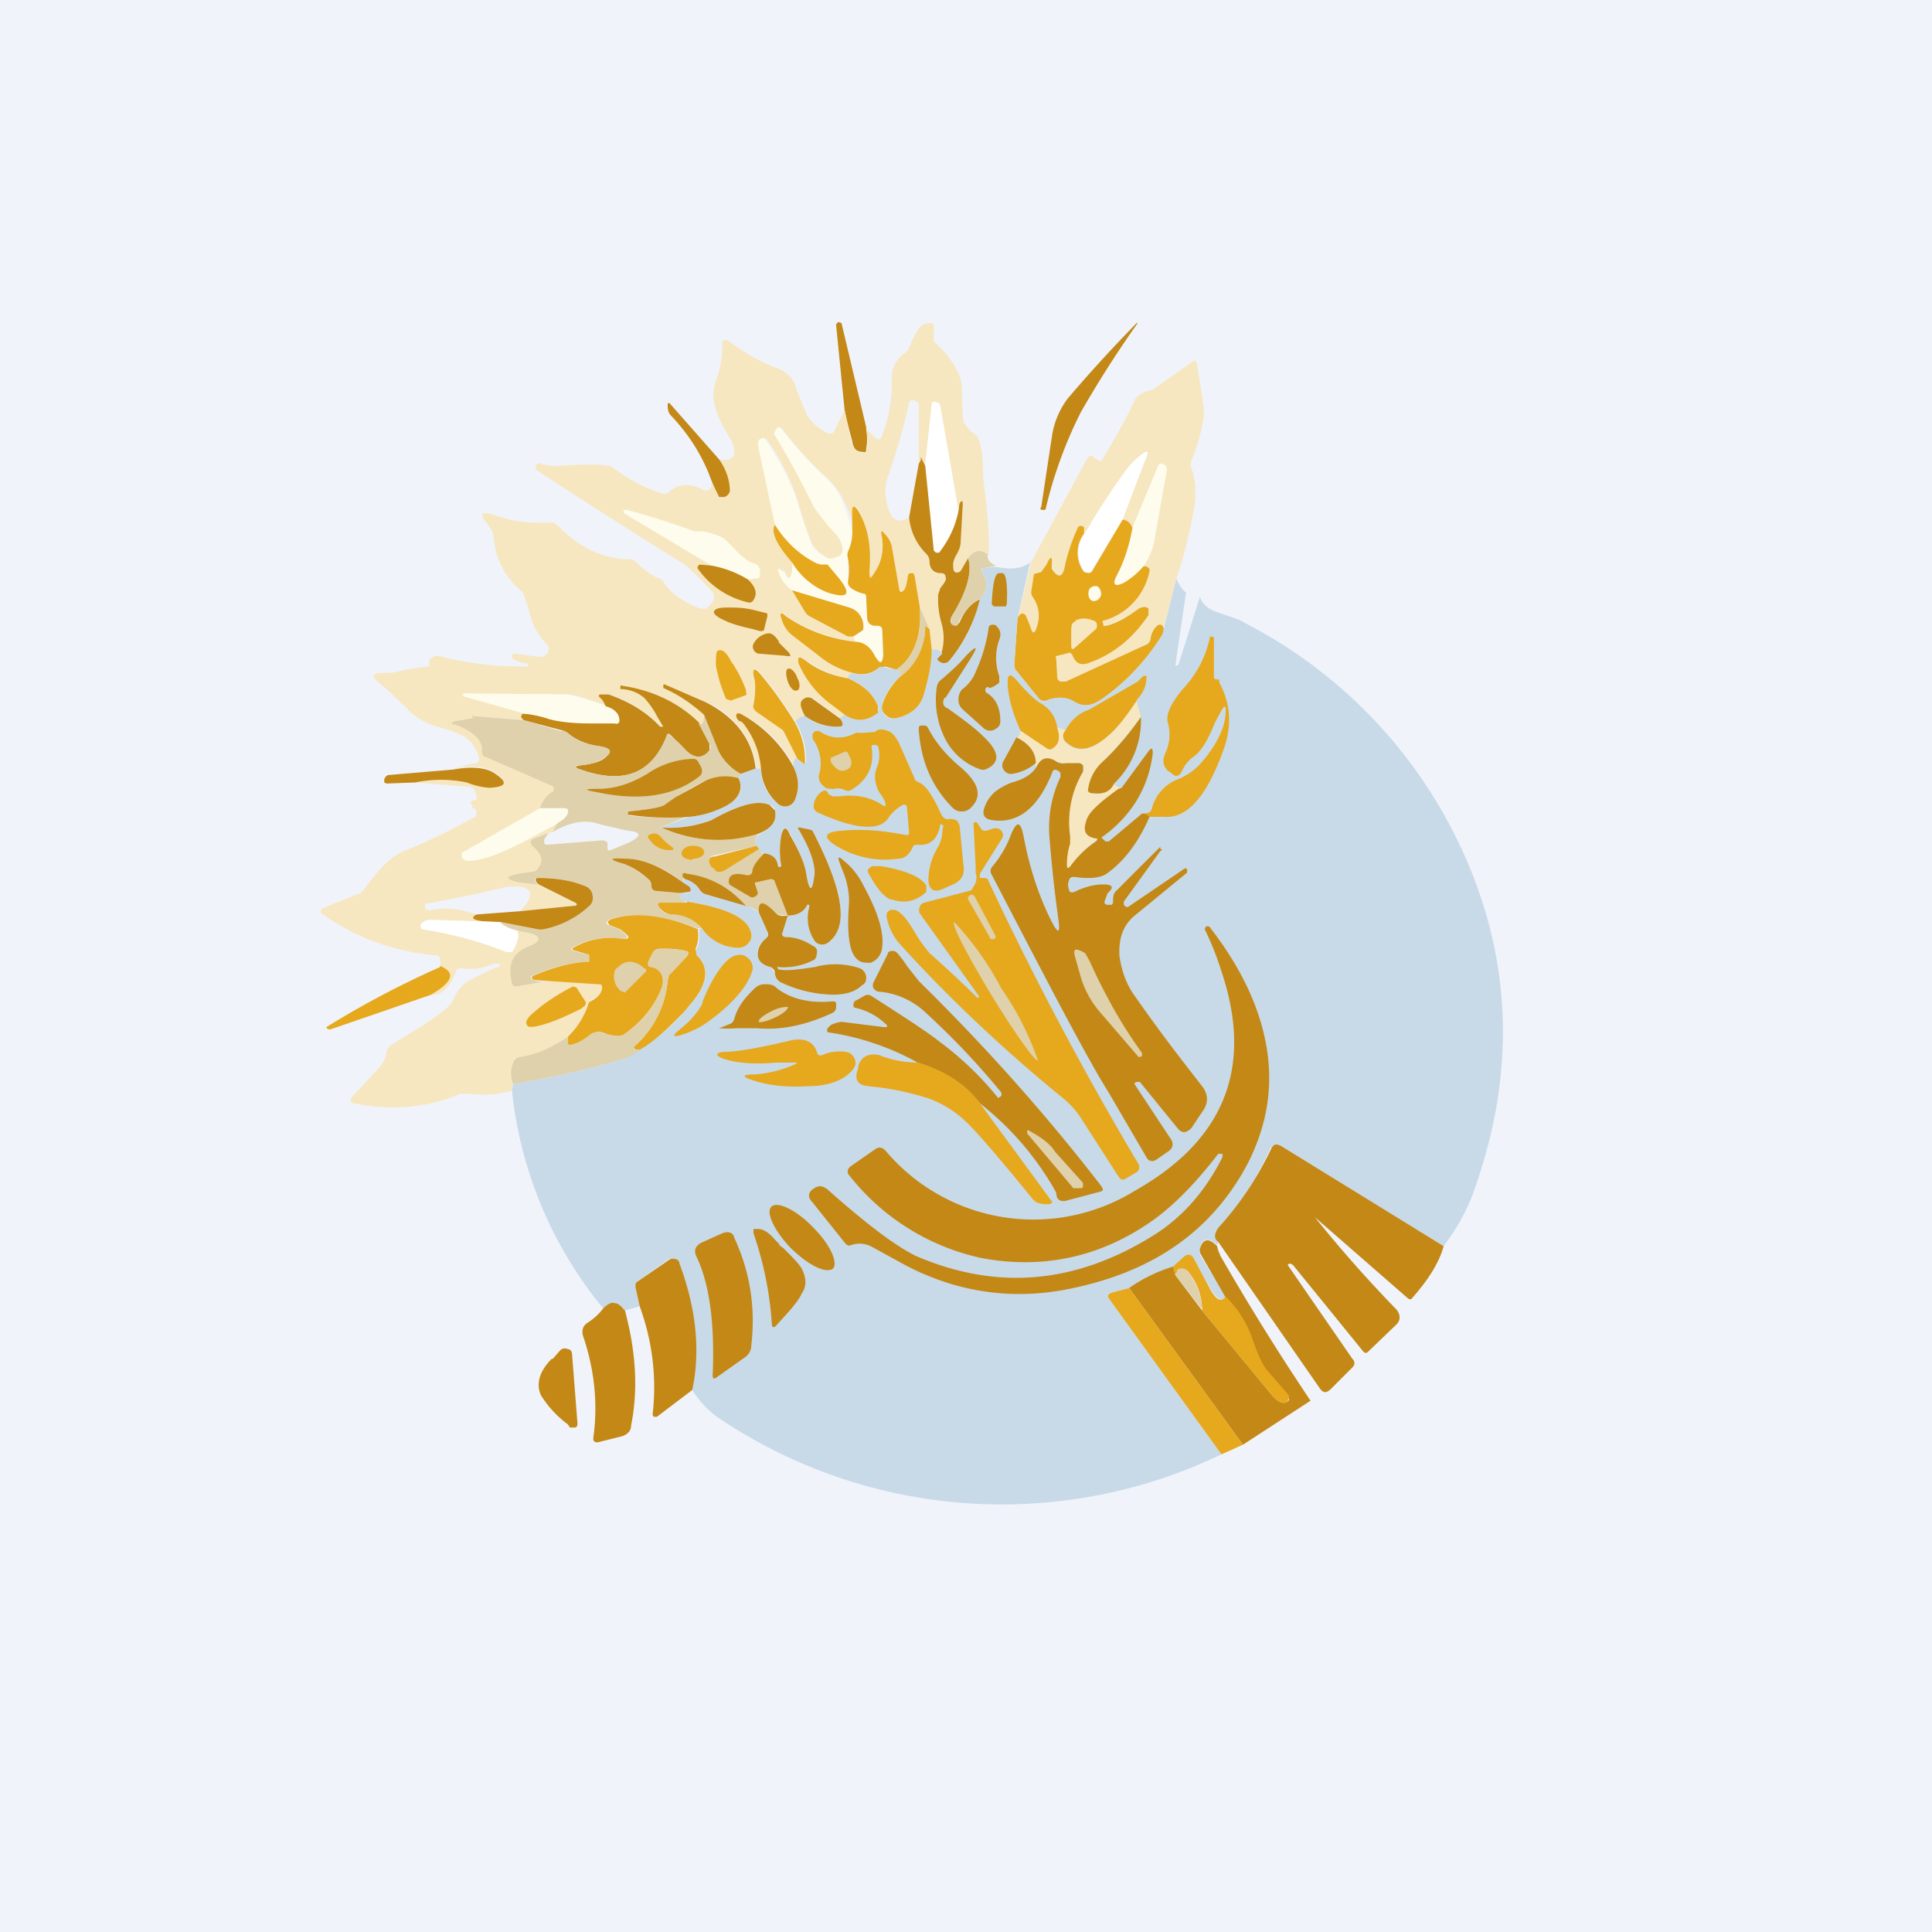 <!-- by TradingView --><svg width="18" height="18" viewBox="0 0 18 18" xmlns="http://www.w3.org/2000/svg"><path fill="#F0F3FA" d="M0 0h18v18H0z"/><path d="M8.07 4a.5.5 0 0 1 0 .18c0 .03 0 .04-.03.03-.06 0-.09-.03-.1-.1a8 8 0 0 1-.07-.28l-.08-.8v-.01L7.81 3l.03.01.23.97Z" fill="#C38816"/><path d="M9.2 5.17c-.05-.04-.1-.05-.13-.02a.2.2 0 0 0-.05.05l-.07.12c-.01.02-.03.02-.05 0-.02 0-.03-.03-.02-.07 0-.02 0-.05.03-.08a.28.28 0 0 0 .04-.12l.02-.35c0-.04 0-.04-.03-.01a.16.16 0 0 0-.01.07l-.17-.98c0-.01 0-.02-.02-.03h-.02c-.02-.01-.03 0-.04.02l-.06.57-.03-.06c0-.03-.01-.03-.01 0l-.02.05v-.55c0-.02 0-.03-.02-.04l-.02-.01c-.03-.01-.04 0-.05.02-.05.23-.12.47-.2.7a.4.4 0 0 0-.01.22c.03.17.1.22.21.15.02.13.07.25.16.34a.1.1 0 0 1 .03.07c0 .07.04.1.1.1.03 0 .05.02.05.05 0 .02-.01.05-.05.1a.1.1 0 0 0-.02.06v.03c0 .1.01.17.03.23a.5.5 0 0 1 0 .3c-.02-.04-.05-.06-.09-.05l-.02-.19-.09-.2-.05-.3-.01-.02h-.02c-.02 0-.02 0-.03.02 0 .07-.02.12-.04.14-.02.02-.03.02-.04 0l-.07-.4a.22.22 0 0 0-.08-.14c-.02-.02-.03-.01-.02.01.03.13.01.25-.06.36-.04.07-.06.07-.05-.01A.95.95 0 0 0 8 4.75c-.03-.04-.04-.04-.04 0v.17a1.9 1.9 0 0 0-.1-.26.71.71 0 0 0-.17-.22 3.62 3.62 0 0 1-.4-.44c-.02-.03-.04-.02-.05 0l-.02.04c.14.22.26.44.38.68.02.03.08.12.2.25.04.05.06.1.06.14 0 .04-.01.07-.05.09a.1.1 0 0 1-.1 0c-.09-.06-.13-.1-.15-.15a2.7 2.7 0 0 1-.12-.36 2.1 2.1 0 0 0-.3-.6h-.06c-.01.02-.02.03-.01.05l.16.75c-.04.06 0 .18.16.35v.08c-.02.09-.04.09-.08 0l-.03-.01c-.03-.02-.03-.01-.02.01.03.09.07.15.13.18l.12.2c0 .02.02.03.04.04l.36.19h.05l.02.05c-.24-.03-.46-.11-.65-.24-.04-.04-.06-.03-.04.02l.01.01c.02.06.05.1.08.13l.26.2c.09.09.2.14.32.17-.03 0-.05.02-.05.05-.17-.03-.3-.1-.4-.17-.06-.04-.07-.03-.05.03.04.12.14.24.3.37l.12.1-.05.04-.25-.18a.07.07 0 0 0-.08 0c-.02.02-.04.04-.03.07l.04.09c-.03 0-.06.02-.1.05-.1-.16-.2-.3-.3-.42-.07-.1-.1-.08-.07.03.01.05 0 .13-.01.24 0 .02 0 .05.04.07l.23.16.02.03.12.24c-.02-.01-.03 0-.04.07a1.13 1.13 0 0 0-.5-.49c-.03-.01-.04 0-.03.03.01.02.02.04.04.04a.1.1 0 0 1 .04.04c.1.13.14.26.15.4h-.05a.78.78 0 0 0-.47-.62 4.06 4.06 0 0 0-.4-.15l.01.02c.14.06.27.15.38.25 0 .07-.02.1-.05.08-.2-.2-.44-.31-.72-.35h-.02v.03c.1 0 .17.03.22.08.04.03.08.09.13.17a2.46 2.46 0 0 0 .05.1h-.02a1.2 1.2 0 0 0-.48-.3H5.6c-.02 0-.03.01 0 .03l.04.08a4.03 4.03 0 0 0-.18-.07.56.56 0 0 0-.17-.04 30.6 30.6 0 0 0-.98 0c0 .01 0 .02.02.02l.57.16h-.03c-.02 0-.02.02-.01.04l.02.02-.47-.04c-.01 0-.01 0 0 0l.01.02-.16.03c-.05.01-.05.02 0 .03.17.07.25.15.24.25 0 .02 0 .04.03.05l.62.27c.01 0 .02.01.02.03 0 .01 0 .02-.02.03a.3.3 0 0 0-.11.15l-.7.4c-.03.01-.04.03-.04.05 0 .02.03.04.07.04.13 0 .36-.09.66-.26l.17-.1-.04.09-.04.01-.15.06c-.02.02-.02.03 0 .05.08.08.1.14.06.21a.08.08 0 0 1-.05.04l-.14.02c-.13.03-.12.05 0 .08l.18.02.32.16c.05.02.04.03 0 .04l-.5.05c.08-.07.1-.13.1-.18l-.05-.04a.45.45 0 0 0-.2 0 10.43 10.43 0 0 1-.73.15v.02c0 .03 0 .04.04.04.16-.03.3-.01.44.04-.08.04 0 .06.22.07L4 8.57h-.03l-.04.03c-.01 0-.02.02-.01.03 0 .02.01.03.03.03a3.61 3.61 0 0 1 .77.21h.05c.05-.08.07-.14.05-.2l.1.02c.14.04.14.08.01.13-.14.06-.2.17-.15.34 0 .02.02.03.05.03l.28-.05.46.03c.03 0 .04.01.04.04 0 .05-.04.08-.09.1a.08.08 0 0 0-.04.05.75.75 0 0 1-.19.3c-.15.1-.3.17-.46.2a.06.06 0 0 0-.05.03.27.27 0 0 0 0 .21l-.01.06a.94.94 0 0 1-.4.03h-.08c-.3.13-.64.16-.99.09-.04-.01-.04-.03-.02-.06l.25-.27a.29.29 0 0 0 .07-.13V9.8c0-.02.02-.04.04-.06l.32-.2c.15-.1.24-.17.26-.22a.41.41 0 0 1 .14-.18l.2-.1A4.32 4.32 0 0 0 4.66 9v-.02H4.6c-.1.04-.2.06-.3.04-.02 0-.04 0-.05.03-.06.16-.14.23-.25.22.21-.12.24-.2.1-.26 0-.03.01-.05 0-.07 0-.03-.02-.04-.04-.04a2.1 2.1 0 0 1-1.05-.38.03.03 0 0 1-.02-.03c0-.02.01-.03.02-.03l.35-.14.03-.03c.14-.2.27-.33.4-.37.15-.06.36-.16.62-.3.02 0 .03-.03.03-.05 0-.02-.01-.04-.04-.04L4.4 7.5c-.02-.02-.02-.03 0-.04l.04-.01c0-.08-.03-.12-.08-.12l-.49-.04c.24-.04.4-.04.48-.01l.2.05c.17 0 .19-.05.05-.14-.08-.05-.2-.06-.38-.03l.2-.05c.04 0 .05-.02.04-.06a.32.32 0 0 0-.14-.19.92.92 0 0 0-.21-.08.66.66 0 0 1-.28-.14 3.94 3.94 0 0 0-.3-.28c-.07-.06-.06-.09.02-.09.06 0 .13 0 .22-.03l.21-.03c.02 0 .02 0 .02-.02v-.04c.02-.03.05-.04.08-.04a3.18 3.18 0 0 0 .84.1V6.2s0-.02-.02-.02a.29.29 0 0 1-.12-.04c-.01-.01-.02-.02-.01-.03 0-.01.01-.02.03-.02l.22.03c.03 0 .05 0 .07-.03.01 0 .02-.01.02-.03.01-.02 0-.04-.01-.05a.62.62 0 0 1-.17-.32 1.9 1.9 0 0 0-.04-.12.11.11 0 0 0-.03-.06.72.72 0 0 1-.26-.5c0-.02 0-.04-.02-.07a.63.63 0 0 0-.04-.06c-.08-.1-.06-.12.07-.08.14.05.27.07.4.07h.15l.05.04c.21.21.43.3.65.3.02 0 .04 0 .06.02.08.08.15.13.2.15a.1.1 0 0 1 .06.04c.06.1.17.18.34.25h.06a.29.29 0 0 0 .07-.08v-.06a2.82 2.82 0 0 0-.27-.27A62.14 62.14 0 0 1 5 4.38c-.01-.02-.02-.04 0-.05 0-.01.02-.02.04-.01a.8.8 0 0 0 .08.02h.09c.16-.01.32-.02.47 0l.05.03c.13.1.28.18.45.23.02 0 .04 0 .06-.02.09-.08.2-.08.32-.01.02 0 .04 0 .06-.02a.12.12 0 0 0 .01-.07l.04.09c0 .03.02.04.03.05h.05c.03 0 .04-.02.04-.04 0-.1-.02-.2-.1-.3.17.03.2-.06.08-.25-.12-.2-.15-.35-.1-.48.04-.1.06-.22.06-.36 0 0 0-.02.02-.02h.03a1.86 1.86 0 0 0 .43.25c.1.03.17.09.2.17l.01.04.1.24c.05.08.12.13.2.17.02 0 .04 0 .05-.02l.1-.2.06.3c.02.06.05.09.1.1.03 0 .04-.01.05-.04A.5.5 0 0 0 8.07 4l.1.09c.02.01.03 0 .04-.01.07-.17.1-.35.1-.53-.01-.1.03-.2.13-.27a.1.1 0 0 0 .03-.04c.04-.1.08-.17.1-.19a.12.12 0 0 1 .1-.04c.02 0 .03.01.03.03V3.18l.1.1c.1.12.16.23.16.33l.01.27c0 .05.03.1.08.14l.06.05.02.06c.02.07.03.18.03.32l.03.25c.02.2.03.37.02.47Z" fill="#F6E7C0"/><path d="m9.7 4.73.1-.66a.77.77 0 0 1 .15-.36 13.86 13.86 0 0 1 .64-.7h.01a10.2 10.2 0 0 0-.53.83 4.08 4.08 0 0 0-.33.91H9.7l-.01-.02Z" fill="#C38816"/><path d="m10.96 5.39-.13.51a.1.1 0 0 0 0-.05c0-.03-.02-.04-.05-.02a.2.2 0 0 0-.06.12c0 .03-.02.05-.05.06l-.74.34h-.05a.05.05 0 0 1-.03-.04l-.01-.18V6.1l.13-.03c.01 0 .02 0 .02.02.03.08.08.1.17.07.22-.08.4-.23.54-.44v-.05c-.02-.03-.05-.03-.08 0-.13.08-.23.13-.31.16l-.02-.01-.01-.02v-.03a.6.6 0 0 0 .43-.46V5.3c-.02-.03-.03-.03-.06-.02a.66.66 0 0 0 .1-.22l.12-.68c0-.03 0-.04-.03-.05-.02-.02-.04-.01-.05.01l-.24.58c-.01-.04-.04-.07-.1-.08l.24-.6c0-.03 0-.04-.02-.02a.74.74 0 0 0-.2.2 7.7 7.7 0 0 0-.36.55l-.01-.05c0-.01-.01-.02-.03-.02-.01 0-.02 0-.03.02-.06.13-.1.25-.12.36-.02.1-.06.1-.11.02l-.01-.07c0-.04-.01-.04-.03 0l-.02.03-.05.07a.25.25 0 0 1-.04 0c-.02.01-.03.02-.03.04l-.02.13.01.06a.3.3 0 0 1 .04.28c-.02.07-.04.07-.06 0l-.04-.1c-.01-.03-.03-.03-.05-.02a.1.1 0 0 0-.03.04l.13-.53.52-.96c.02-.03.04-.03.06-.01l.03.02c.02.02.04.02.05 0 .15-.25.25-.43.3-.55.02-.04.06-.06.1-.08l.07-.02.37-.26c.02-.02.03-.01.04.01l.06.38c.02.1-.01.25-.08.46l-.03.07a.1.1 0 0 0 0 .07c.04.11.05.25.02.4a4.15 4.15 0 0 1-.16.63Z" fill="#F6E7C0"/><path d="M6.7 4.28c.07.1.1.2.1.3-.01.02-.02.04-.05.05H6.7l-.03-.06-.04-.09c-.08-.22-.2-.42-.38-.61-.02-.02-.03-.05-.03-.1 0-.02.02-.02.03 0l.45.51Z" fill="#C38816"/><path d="M8.93 4.76a.79.79 0 0 1-.18.38h-.03l-.02-.01-.08-.8.06-.56c0-.03.02-.03.04-.02h.02l.02.03.17.98Z" fill="#fff"/><path d="M7.94 4.92c0 .07 0 .14-.04.22a.1.1 0 0 0 0 .06v.22c0 .03 0 .04.03.06l.1.05c.03 0 .04.01.04.03l.01.21c0 .03.02.05.06.05h.03c.03 0 .04.02.05.05v.23c0 .09-.02.1-.07.01-.04-.08-.1-.12-.18-.13l-.02-.05a.34.34 0 0 0 .1-.06c0-.04 0-.09-.03-.13a.18.18 0 0 0-.1-.08l-.54-.16a.33.33 0 0 1-.13-.18c-.01-.02 0-.03.02-.01l.03.02c.04.08.06.08.08-.01v-.08c.1.15.2.24.33.28.19.06.23.02.1-.14l-.1-.11-.04-.01h-.02l-.04-.01a.94.94 0 0 1-.39-.36l-.16-.75.01-.04.03-.02h.02c.17.26.27.46.31.61l.12.36c.02.05.06.1.14.14a.1.1 0 0 0 .1 0c.05-.01.06-.04.06-.08a.25.25 0 0 0-.07-.14 2.15 2.15 0 0 1-.2-.25 8.2 8.2 0 0 0-.37-.68L7.23 4c.01-.02.03-.03.05 0 .12.15.25.3.4.44.07.06.13.14.16.22l.1.26Z" fill="#FEFCED"/><path d="m10.46 4.84-.3.49-.02.01-.03-.01a.3.3 0 0 1 0-.36c.11-.2.23-.38.36-.56a.74.74 0 0 1 .2-.2c.02 0 .03 0 .02.02l-.23.61Z" fill="#fff"/><path d="m8.62 4.34.08.79.02.02h.03c.09-.12.15-.24.18-.39l.01-.07c.02-.03.03-.03.03.01l-.02.35c0 .03-.01.07-.04.12a.22.22 0 0 0-.03.08c0 .04 0 .07.02.08.02.01.04 0 .05-.01l.07-.12c.04.13-.01.31-.15.55-.02.02-.02.05 0 .06l.04.02.03-.03c.05-.12.12-.19.2-.22-.06.2-.15.4-.29.57a.07.07 0 0 1-.06.03c-.03 0-.05-.02-.06-.04l.04-.05a.5.5 0 0 0 0-.29.78.78 0 0 1-.03-.23v-.03l.02-.06c.04-.05.06-.08.05-.1 0-.03-.02-.04-.04-.04-.07 0-.11-.04-.11-.11a.1.1 0 0 0-.03-.07.55.55 0 0 1-.16-.34l.09-.5a.11.11 0 0 0 .02-.04c0-.03 0-.03.01 0l.03.06Z" fill="#C38816"/><path d="M10.65 5.28a.7.7 0 0 1-.18.15c-.08.04-.1.02-.07-.06.07-.13.12-.28.15-.45l.24-.58c.01-.02.03-.03.05-.01.02 0 .03.02.03.05l-.12.68a.66.66 0 0 1-.1.22Z" fill="#FEFCED"/><path d="M8.57 5.66c.02.27-.06.47-.22.58l-.1-.03-.06.01a.25.25 0 0 1-.24.05.78.78 0 0 1-.32-.16l-.26-.2a.3.3 0 0 1-.09-.15c-.02-.05 0-.06.04-.02.19.13.4.21.65.24.08 0 .14.05.18.13.05.08.07.08.08-.01l-.01-.23c0-.03-.02-.04-.05-.04h-.03c-.04-.01-.05-.03-.06-.06l-.01-.21c0-.02-.01-.03-.03-.03a.35.35 0 0 1-.11-.05c-.02-.02-.03-.03-.03-.06a.62.62 0 0 0 0-.22.1.1 0 0 1 0-.06.43.43 0 0 0 .04-.22v-.16c0-.05.02-.05.05-.01.1.16.13.35.11.57 0 .08.01.08.05.01.07-.1.09-.23.06-.36 0-.02 0-.03.02-.01.04.04.07.08.08.14l.07.4c.01.02.02.02.04 0s.03-.07.04-.14c0-.01.01-.02.03-.02h.02l.01.02.05.3Z" fill="#E6A81D"/><path d="M6.97 5.4a1 1 0 0 0-.34-.13 348.69 348.69 0 0 1-.82-.49v-.03h.03a8.09 8.09 0 0 1 .63.2h.08c.09.02.15.04.2.07l.08.08c.08.09.15.14.2.15.03.01.04.03.05.05v.06c0 .02-.01.03-.04.03l-.07.01Z" fill="#FEFCED"/><path d="M10.55 4.92c-.03.17-.08.32-.15.45-.04.08-.01.1.07.06a.7.7 0 0 0 .18-.15c.03-.01.04 0 .06.02v.02a.6.6 0 0 1-.42.46c-.02 0-.02.02-.01.03v.02h.03c.08-.02.18-.07.3-.16.04-.02.07-.02.09 0v.06c-.14.21-.32.36-.54.44-.09.04-.14.01-.17-.07l-.02-.02-.12.03c-.01 0-.02.01-.01.02l.01.18c0 .02.01.03.03.04h.05l.74-.34a.07.07 0 0 0 .05-.06.2.2 0 0 1 .06-.12c.03-.02.05-.01.06.02a.1.1 0 0 1 0 .05c-.15.24-.34.45-.57.61-.1.07-.18.08-.27.03-.07-.05-.16-.05-.26-.01-.02 0-.04 0-.06-.02l-.21-.26a.08.08 0 0 1-.02-.06l.03-.43a.1.1 0 0 1 .03-.04c.02-.01.04 0 .05.02l.04.1c.02.07.04.07.06 0a.3.3 0 0 0-.04-.28.08.08 0 0 1-.01-.06l.02-.13c0-.02.01-.03.03-.03l.04-.01.05-.07.02-.04c.02-.03.03-.03.03 0v.08c.06.09.1.08.12-.02.02-.1.06-.23.12-.36.01-.02.02-.02.03-.02.02 0 .03.01.03.02v.05a.3.3 0 0 0 0 .36l.04.01.03-.01.29-.49c.05.01.08.04.09.08ZM7.22 4.89c.1.16.23.28.39.36l.04.01h.06l.1.12c.13.16.09.2-.1.14a.67.67 0 0 1-.33-.28c-.15-.17-.2-.29-.16-.35Z" fill="#E6A81D"/><path d="M9.2 5.17c0 .05.03.08.08.1l-.1.02c-.03 0-.04.02-.03.04.06.1.05.18-.02.25-.07.03-.14.1-.2.22 0 .01 0 .02-.02.03-.02 0-.03 0-.05-.02v-.06c.15-.24.2-.42.16-.55a.2.2 0 0 1 .05-.05c.04-.03.08-.02.14.02Z" fill="#DED1AC"/><path d="m9.6 5.23-.12.53-.03.43c0 .02 0 .04.02.06l.21.26c.02.02.04.03.06.02.1-.04.19-.04.26 0 .09.06.18.05.27-.02.23-.16.42-.37.56-.6l.13-.52c.02.05.05.1.09.13l-.1.68h.02l.01-.01.2-.63c.02.07.08.12.18.15.11.04.19.06.23.09a4.48 4.48 0 0 1 2.11 2.3c.4.98.4 1.99.02 3.03-.06.16-.15.32-.27.48l-1.52-.93c-.04-.03-.07-.02-.1.03-.12.27-.28.51-.47.73-.05.06-.05.1 0 .13-.02.01-.02.03-.02.03-.08-.07-.13-.07-.16.02v.07l.24.39c-.03.05-.08.03-.14-.07a9 9 0 0 1-.16-.29c-.02-.03-.04-.04-.08-.01l-.1.1c-.17.04-.3.1-.42.19l-.15.04c-.05 0-.06.03-.03.07l1.04 1.44a4.72 4.72 0 0 1-4.7-.35.9.9 0 0 1-.23-.25c.07-.39.03-.78-.12-1.18a.06.06 0 0 0-.04-.04h-.06l-.29.21c-.02.01-.02.03-.02.05l.04.18-.14.04c-.03-.04-.06-.07-.1-.07-.02 0-.06.01-.1.05a3.81 3.81 0 0 1-.85-2.03l.01-.06c.41-.07.75-.15 1.02-.23.05-.02.1-.05.16-.1a1.55 1.55 0 0 0 .46-.4c.18-.2.2-.35.07-.47-.01-.02-.02-.04 0-.06a.3.3 0 0 0 .02-.18l.03-.01c.09.11.2.17.34.18.03 0 .06-.02.09-.04A.1.1 0 0 0 7 8.7c-.03-.15-.23-.24-.6-.3-.06 0-.08-.04-.06-.08h.07c.03-.02.03-.04 0-.06l-.05-.04.02-.03c.06.01.1.05.14.1a.1.1 0 0 0 .05.04l.38.1.12.07.08.18c.01.02 0 .04-.01.06-.06.05-.09.1-.08.15 0 .06.04.1.12.12l.04.05c0 .04.01.07.05.09.12.06.25.1.38.11.17.02.3 0 .38-.08a.09.09 0 0 0 .04-.08.1.1 0 0 0-.06-.08.73.73 0 0 0-.42 0c-.14.02-.26.03-.34.01l-.01-.01.01-.01a.6.6 0 0 0 .32-.06.08.08 0 0 0 .04-.07c0-.03 0-.06-.04-.07a.58.58 0 0 0-.26-.08c-.02 0-.03-.02-.02-.04l.05-.16c.09 0 .15-.03.18-.1h.02v.02c-.03.1-.01.2.04.3.02.03.04.04.07.05a.1.1 0 0 0 .08-.03c.18-.15.12-.5-.16-1.03h-.02l-.1-.03h-.02c.11.18.17.32.16.41-.02.2-.05.2-.08 0a1.7 1.7 0 0 0-.15-.35c-.03-.07-.06-.07-.08.01a.76.76 0 0 0 0 .29l-.02.01c-.02-.08-.06-.12-.14-.13-.02 0-.03-.01-.05-.04a.1.1 0 0 1-.02-.03c-.02-.03-.02-.06.01-.1.13-.06.18-.14.16-.23a.07.07 0 0 0-.05-.05c-.11-.05-.3 0-.54.14h-.01a1.1 1.1 0 0 1-.47.07l.27-.1a.9.9 0 0 0 .34-.1c.13-.07.17-.15.12-.26l.02-.04.14-.05h.05c0 .14.06.24.15.32a.1.1 0 0 0 .1.03.1.1 0 0 0 .07-.07c.04-.1.03-.2-.02-.3 0-.06.02-.08.04-.07l.04.03c.02.03.04.02.04-.02a.7.7 0 0 0-.1-.36c.03-.03.06-.05.09-.05.08.07.18.1.31.1.03 0 .04 0 .04-.03a.1.1 0 0 0-.03-.05l.05-.03c.12.07.22.06.3-.02.02-.02.02-.04.01-.06a.47.47 0 0 0-.28-.26c0-.03.02-.04.05-.05.09.03.17.01.24-.05a.06.06 0 0 1 .06 0l.1.02c.04.01.05.04.03.07a.51.51 0 0 0-.16.26c0 .04 0 .07.03.1a.1.1 0 0 0 .1.02c.14-.03.23-.11.26-.23.04-.14.06-.28.07-.41.04 0 .07 0 .1.04l-.05.05c.01.02.03.03.06.04.02 0 .04 0 .06-.03.14-.17.23-.36.28-.57.07-.07.08-.15.02-.25 0-.02 0-.03.02-.04l.1-.01c.15.03.26.02.34-.05Z" fill="#C8DAE7"/><path d="M6.63 5.27a1 1 0 0 1 .34.13c.07.07.09.13.05.19-.01.02-.03.03-.06.02a.79.79 0 0 1-.45-.3c-.02-.02-.01-.04.01-.05l.11.01ZM9.26 5.65l-.02-.02v-.01c.01-.19.03-.28.07-.28h.03c.03 0 .05.1.04.28v.01l-.01.02h-.1Z" fill="#C38816"/><path d="M10.14 5.53c0 .04.02.07.05.07.03 0 .06-.02.07-.06 0-.04-.02-.08-.05-.08-.04 0-.07.02-.07.07Z" fill="#FEFCED"/><path d="M7.95 5.93H7.9l-.36-.19a.11.11 0 0 1-.04-.04l-.12-.2.53.16a.18.18 0 0 1 .13.21l-.09.06Z" fill="#E6A81D"/><path d="M7.12 5.86c0 .02-.02.02-.04.02l-.07-.02c-.1-.02-.2-.05-.26-.08-.07-.03-.1-.06-.1-.08.01-.03.05-.04.13-.04.07 0 .16 0 .27.03l.08.02c.02 0 .02.01.02.03l-.03.12Z" fill="#C38816"/><path d="m8.57 5.66.09.2c-.03-.03-.04-.04-.04-.02 0 .2-.08.35-.24.47.02-.03.01-.06-.03-.07.16-.11.24-.3.22-.58Z" fill="#DED1AC"/><path d="M10.02 5.78a.19.19 0 0 1 .16 0c.02 0 .04.02.04.04s0 .04-.02.05l-.18.16c-.03.03-.04.02-.04-.02V5.9c0-.06 0-.1.04-.11Z" fill="#F6E7C0"/><path d="m8.66 5.86.02.19c0 .13-.03.27-.07.41-.03.12-.12.2-.26.23a.1.1 0 0 1-.1-.03.09.09 0 0 1-.03-.09c.03-.1.08-.18.16-.26a.57.57 0 0 0 .24-.47c0-.02.01 0 .04.02Z" fill="#E6A81D"/><path d="M9.21 6.4c-.01 0-.02 0-.03.02 0 .02 0 .03.02.04.08.05.12.14.12.26 0 .04-.02.06-.06.08a.09.09 0 0 1-.1-.02l-.19-.17a.12.12 0 0 1-.04-.1c0-.04.02-.08.05-.1a.37.37 0 0 0 .11-.15c.06-.13.1-.27.12-.4 0-.02 0-.03.03-.04.02 0 .04 0 .05.02.03.03.04.07.02.12a.5.5 0 0 0 0 .34v.06c-.05.04-.08.05-.1.05ZM7.25 5.98l.1.1c.02.03.02.04-.03.03l-.25-.02a.06.06 0 0 1-.05-.04.05.05 0 0 1 0-.05.18.18 0 0 1 .14-.1c.03 0 .06.02.1.08Z" fill="#C38816"/><path d="m10.7 7.6-.06-.02c.05 0 .08-.01.09-.04a.4.4 0 0 1 .22-.27.6.6 0 0 0 .23-.15c.16-.18.24-.35.24-.5 0-.05-.01-.05-.04 0l-.06.11c-.07.18-.14.28-.2.32a.32.32 0 0 0-.11.14c-.03.05-.06.05-.1.01l-.03-.02c-.05-.05-.05-.1-.02-.17a.4.4 0 0 0 .02-.28c-.02-.07.03-.18.14-.31a1 1 0 0 0 .25-.47c0-.01 0-.02.02-.02l.02.01V6.3c0 .02.01.03.02.03h.03v.03c.11.2.12.42.03.65-.15.41-.33.62-.55.6h-.13Z" fill="#E6A81D"/><path d="M8.8 6.5c-.02.04-.02.08.03.1.14.1.25.18.33.26.15.14.16.24.04.3a.08.08 0 0 1-.06.01.58.58 0 0 1-.35-.32.8.8 0 0 1-.06-.46.1.1 0 0 1 .03-.05c.12-.1.2-.18.24-.23.1-.1.12-.1.04.03l-.23.36Z" fill="#C38816"/><path d="M6.8 6.52c-.02 0-.03 0-.04-.02V6.5a1.41 1.41 0 0 1-.09-.3c0-.08 0-.13.02-.14h.01c.03-.01.07.02.11.1.05.07.1.16.14.27v.02c.01.02 0 .03-.01.03l-.14.05ZM7.9 6.32c.14.06.23.14.28.26v.06c-.1.08-.2.09-.31.02a3.07 3.07 0 0 0-.13-.1.93.93 0 0 1-.3-.38c-.01-.06 0-.07.06-.03.1.08.23.14.4.17Z" fill="#E6A81D"/><path d="M7.34 6.35c.02.06.06.1.09.08.02 0 .03-.06 0-.11-.02-.06-.06-.1-.09-.09-.02.01-.02.06 0 .12Z" fill="#C38816"/><path d="M7.4 6.72c.07.12.1.24.1.36 0 .04 0 .05-.03.02l-.04-.03-.12-.24a.1.1 0 0 0-.02-.03l-.23-.16c-.03-.02-.05-.05-.04-.07.02-.1.02-.19.01-.24-.03-.11 0-.12.07-.03.1.12.2.26.3.42ZM10.59 6.53c-.09.14-.18.25-.27.33-.15.13-.28.15-.38.06-.04-.03-.05-.08-.01-.12a.39.39 0 0 1 .22-.19 333.94 333.94 0 0 0 .45-.26l.05-.05c.03-.01.04 0 .03.02 0 .08-.04.15-.09.2ZM9.85 6.78c.03.09.02.15-.04.2h-.06l-.24-.17c-.07-.15-.11-.29-.12-.41-.01-.13.02-.14.1-.04.07.08.14.15.2.19a.3.3 0 0 1 .16.23Z" fill="#E6A81D"/><path d="m6.51 6.74.1.19v.06c-.06.08-.14.08-.22 0l-.14-.14c-.02-.02-.03-.02-.04.01-.14.35-.4.45-.8.31-.06-.02-.06-.03 0-.04.1-.01.16-.03.2-.05.1-.07.1-.11-.04-.13a.55.55 0 0 1-.28-.12.17.17 0 0 0-.07-.03l-.34-.09-.02-.02c-.01-.02 0-.03.01-.04h.03c.06 0 .12.02.19.04.08.03.22.04.4.04l.24.01c.03 0 .04 0 .04-.03 0-.07-.05-.1-.13-.13a.16.16 0 0 0-.05-.08c-.02-.02-.01-.03.01-.03h.07c.2.07.36.17.48.3h.03a2.48 2.48 0 0 1-.06-.1A.76.76 0 0 0 6 6.5a.35.35 0 0 0-.22-.08V6.4c0-.01 0-.02.02-.01.28.04.53.16.72.35Z" fill="#C38816"/><path d="m7.04 7.16-.14.05a.5.5 0 0 1-.2-.2 1.66 1.66 0 0 1-.14-.35c-.11-.1-.24-.19-.38-.25v-.02c0-.01 0-.02.02-.01l.37.16c.28.14.44.35.47.62Z" fill="#C38816"/><path d="M5.64 6.58c.08.02.12.06.13.13 0 .02-.01.04-.04.03h-.24c-.18 0-.32-.02-.4-.05a1.18 1.18 0 0 0-.2-.04l-.56-.16-.02-.01.01-.02h.01l.96.01a4.02 4.02 0 0 1 .35.1Z" fill="#FEFCED"/><path d="M7.82 6.69a.1.1 0 0 1 .03.05c0 .02 0 .03-.04.03a.49.49 0 0 1-.31-.1.34.34 0 0 1-.04-.1c0-.02 0-.04.03-.06a.07.07 0 0 1 .08 0l.25.18Z" fill="#C38816"/><path d="m10.59 6.53.04.15c-.12.17-.24.3-.36.42a.42.42 0 0 0-.13.24c0 .03 0 .04.03.05.1.02.17-.01.21-.09.02.03.04.04.07.04l-.03.02c-.18.12-.28.21-.3.29-.03.1 0 .14.08.16.03 0 .03.01 0 .03a.95.95 0 0 0-.22.23c-.03.03-.04.02-.04-.01 0-.06 0-.12.02-.2 0-.02.01-.05 0-.07a.92.92 0 0 1 .13-.6.05.05 0 0 0 0-.06.06.06 0 0 0-.06-.02h-.1l-.08-.01c-.09-.06-.15-.04-.19.04-.03-.02-.03-.03-.01-.03 0-.1-.06-.18-.18-.24.02 0 .03-.02.04-.06l.24.16c.03.02.04.02.06 0 .06-.04.07-.1.04-.19l.08.02c-.04.04-.03.09 0 .12.11.1.24.07.39-.06.1-.08.18-.2.27-.33Z" fill="#F6E7C0"/><path d="m4.88 6.71.34.1c.03 0 .05 0 .07.02.08.07.17.1.28.12.14.02.15.06.03.13a.48.48 0 0 1-.19.05c-.06 0-.06.02 0 .04.4.14.66.04.8-.31 0-.03.02-.03.04 0 .03.02.08.06.14.13.08.08.16.08.22 0a.05.05 0 0 0 0-.06l-.1-.19c.03.02.05 0 .05-.08a27.9 27.9 0 0 1 .14.35.5.5 0 0 0 .2.2l-.02.04a.43.43 0 0 0-.3.02 1.8 1.8 0 0 0-.28.16 3.5 3.5 0 0 1-.11.07c-.03.02-.14.04-.33.06l-.01.01v.02l.02.01c.18.02.36.02.55 0l-.27.11c.31.13.62.15.91.06-.03.05-.03.08-.01.11l-.4.09c-.05.01-.06.05-.02.1l.02.02c.02.03.06.04.1.01l.32-.2c.02.04.03.06.05.05-.06.06-.1.11-.1.16-.01.04-.04.05-.08.04-.1-.02-.15 0-.15.06 0 .01 0 .02.02.03l.17.11h.06c.02 0 .02-.02.02-.04a.13.13 0 0 0-.02-.06c-.01-.02 0-.03.01-.03l.13-.03c.02 0 .04 0 .04.03l.12.31-.1-.01c-.12-.13-.18-.14-.17-.02a.27.27 0 0 0-.12-.06.92.92 0 0 0-.55-.3h-.03v.05l-.01.03A.97.97 0 0 0 5.83 8c-.16-.01-.16.01-.01.05.05.02.13.07.22.14.02.01.03.04.03.07 0 .02.02.04.04.04l.23.02c-.02.04 0 .07.06.09h-.24c-.03 0-.04.01-.02.04l.02.03c.03.03.07.04.1.04.11 0 .2.04.28.13H6.5c-.34-.13-.61-.16-.83-.08l-.02.02c0 .01 0 .02.02.03a1 1 0 0 1 .1.04c.1.07.1.1-.04.08a.7.7 0 0 0-.38.08c-.04.02-.04.03 0 .04l.11.03c.02 0 .03.01.03.03v.02c0 .01-.01.02-.03.02-.17.01-.33.06-.5.13-.02 0-.02.02 0 .04.03.01.08.02.14.01l-.28.05c-.03 0-.04 0-.05-.03-.04-.17 0-.28.15-.34.13-.05.13-.1 0-.13l-.1-.02c-.1-.02-.15-.05-.17-.08l.36.07h.03c.18-.04.32-.11.44-.22a.1.1 0 0 0 .03-.1.1.1 0 0 0-.06-.08.98.98 0 0 0-.44-.08c-.03 0-.04.01-.02.04l.02.02-.18-.02c-.12-.03-.13-.05 0-.08l.14-.02c.02 0 .04-.02.05-.04.05-.07.02-.13-.06-.2-.02-.03-.02-.04 0-.06l.15-.06-.04.06v.03c0 .01.01.02.03.02l.5-.04c.02 0 .04 0 .06.02v.06c0 .01.02.02.03.01l.17-.07c.12-.06.12-.1-.01-.11l-.26-.06c-.14-.05-.28-.02-.44.07l.04-.08c.05-.03.08-.07.1-.1 0-.02-.01-.04-.04-.04h-.22a.3.3 0 0 1 .11-.15c.02 0 .02-.02.02-.03 0-.02-.01-.03-.02-.03l-.62-.27c-.02 0-.03-.03-.03-.05.01-.1-.07-.18-.25-.25-.04 0-.04-.02 0-.03l.17-.03-.01-.01v-.01l.47.04Z" fill="#DED1AC"/><path d="M7.39 7.14c.05.1.06.2.02.3a.1.1 0 0 1-.07.07.1.1 0 0 1-.1-.03.46.46 0 0 1-.15-.32.78.78 0 0 0-.15-.4.1.1 0 0 0-.04-.04c-.02 0-.03-.02-.04-.04 0-.03 0-.04.04-.03.2.11.37.27.49.49ZM10.63 6.68a.82.82 0 0 1-.25.62c-.04.08-.1.1-.2.09-.04 0-.05-.02-.04-.05a.42.42 0 0 1 .13-.24c.12-.11.24-.25.36-.42ZM9.04 7.53a.11.11 0 0 1-.08.03.11.11 0 0 1-.08-.03c-.2-.2-.3-.44-.32-.73 0-.03 0-.04.03-.04h.03l.02.01c.07.14.17.26.3.37.18.15.22.28.1.39Z" fill="#C38816"/><path d="m8.18 6.95-.02-.01h-.01c-.02 0-.03 0-.03.02.03.18-.04.31-.19.4a.06.06 0 0 1-.06 0 .15.15 0 0 0-.1-.01c-.04 0-.08 0-.1-.03a.1.1 0 0 1-.04-.1c.03-.1.02-.2-.04-.31-.02-.02-.02-.04-.02-.06 0-.02.02-.04.04-.04h.02c.1.07.21.08.32.03.02-.01.04-.02.06-.01l.14-.01c.03-.03.07-.03.12-.01.04.01.07.05.1.1l.15.34c0 .02.02.03.04.04.06.02.13.12.21.3.02.03.04.05.08.04.02 0 .04 0 .07.02l.02.04.04.41c0 .06-.03.1-.08.13l-.11.05c-.09.04-.13.01-.14-.07 0-.12.03-.22.09-.32a.32.32 0 0 0 .04-.14.8.8 0 0 1 .01-.06l-.02-.01h-.01c-.02.14-.1.2-.2.19-.03 0-.05 0-.06.03-.03.06-.07.1-.13.1a.87.87 0 0 1-.58-.12c-.13-.08-.11-.13.05-.14.2-.02.4 0 .6.04.02 0 .03 0 .03-.02l-.02-.24c0-.02-.02-.03-.04-.02a.38.38 0 0 0-.14.13c-.08.11-.3.1-.65-.06a.07.07 0 0 1-.04-.05c0-.05.02-.1.07-.14.03-.02.04-.02.06 0 0 .02.03.03.05.04h.06c.14-.02.28 0 .4.08.03.02.03.01.03-.02a.42.42 0 0 0-.06-.1c-.04-.08-.05-.16-.02-.23a.3.3 0 0 0 .01-.2Z" fill="#E6A81D"/><path d="M9.47 6.87c.12.06.18.14.18.24a.45.45 0 0 1-.22.1.08.08 0 0 1-.08-.04.07.07 0 0 1 0-.08l.12-.22Z" fill="#C38816"/><path d="M10.64 7.58c.04 0 .06.02.07.03-.1.23-.23.41-.4.53-.06.04-.16.05-.3.03-.02 0-.04 0-.05.03a.12.12 0 0 0 0 .09c0 .02.02.03.05.02.1-.05.19-.07.27-.07.09 0 .1.03.04.08l-.03.08c0 .02.01.03.03.03h.03c.01 0 .02-.01.02-.03 0-.04 0-.08.04-.11a76.42 76.42 0 0 1 .4-.4v.02c.02 0 .02.01 0 .02l-.34.47v.03l.02.02h.02l.53-.36h.01l.01.01v.03l-.5.41c-.1.09-.14.21-.13.37.02.13.06.26.15.38.23.33.44.6.62.83.06.08.06.16 0 .24l-.1.15c-.05.05-.09.05-.13 0l-.35-.43h-.03l-.02.01v.01l.33.5c.04.05.03.1-.02.13l-.1.07c-.04.03-.08.02-.1-.02l-.35-.6c-.19-.3-.55-.99-1.09-2.03a.06.06 0 0 1 0-.07 1 1 0 0 0 .17-.28c.06-.16.1-.16.13.01.05.26.13.52.25.76.07.14.09.13.07-.01a12.88 12.88 0 0 1-.08-.73c-.02-.2.01-.4.1-.59V7.2l-.02-.02-.03-.01-.02.01c-.13.34-.32.5-.57.46-.07-.01-.09-.05-.07-.11a.33.33 0 0 1 .11-.16.55.55 0 0 1 .15-.08c.11-.03.19-.08.23-.15.04-.08.1-.1.19-.04.02.01.05.02.08.01h.1c.03 0 .04 0 .06.02v.06a.92.92 0 0 0-.12.6v.07a.64.64 0 0 0-.03.2c0 .03.01.04.04 0a.95.95 0 0 1 .23-.22c.02-.02.02-.03-.01-.03-.09-.02-.11-.07-.08-.16.02-.08.12-.17.3-.3l.03-.01.25-.34c.03-.04.04-.03.04.02-.04.32-.2.58-.46.77-.02.01-.02.02 0 .03l.02.02h.03l.31-.26Z" fill="#C38816"/><path d="m7.87 7 .03.01v.01c.05.08.04.13-.01.15-.06.03-.1 0-.15-.07v-.04L7.88 7Z" fill="#DED1AC"/><path d="M5.57 7.35c.16 0 .31-.05.46-.14a.79.79 0 0 1 .43-.14c.02 0 .04.01.05.04a.2.2 0 0 1 .03.06c0 .03 0 .04-.02.06-.23.18-.54.24-.96.15-.12-.02-.12-.03 0-.03ZM4.22 7.17c.17-.03.3-.02.38.03.14.09.12.13-.04.14a.68.68 0 0 1-.21-.05 1.18 1.18 0 0 0-.48 0l-.27.01-.02-.01v-.03c.01-.02.02-.04.05-.04l.59-.05ZM6.88 7.25c.05.1 0 .2-.12.26a.9.9 0 0 1-.34.1 2.58 2.58 0 0 1-.57-.02v-.02l.01-.01c.2-.02.3-.04.33-.06l.1-.07.29-.16a.43.43 0 0 1 .3-.02ZM7.06 7.77c-.3.09-.6.07-.9-.06a1.1 1.1 0 0 0 .47-.07c.25-.14.43-.19.54-.14l.05.05c.02.1-.03.17-.16.22Z" fill="#C38816"/><path d="m5.2 7.67-.17.09c-.3.17-.53.26-.66.26-.04 0-.06-.02-.07-.04 0-.02 0-.04.03-.05l.7-.4h.23c.03 0 .04.02.03.04 0 .03-.04.07-.1.1Z" fill="#FEFCED"/><path d="M9.07 8.26a.14.14 0 0 0 .02-.13v-.06l-.02-.4.01-.01h.02l.04.06c.01.02.03.02.05.02l.06-.02c.04-.01.06 0 .08.02.02.03.02.05 0 .08l-.2.32v.04h.04c.02 0 .04.01.04.03a30.4 30.4 0 0 0 1.4 2.64c.01.03 0 .06-.02.07l-.1.06c-.03.02-.05.01-.07-.02l-.36-.56a.83.83 0 0 0-.17-.18c-.55-.45-1.06-.93-1.52-1.44a.54.54 0 0 1-.11-.24c0-.03 0-.04.03-.06.04-.01.07 0 .1.03.04.03.08.09.13.17.05.09.1.15.14.2a10.8 10.8 0 0 1 .45.42l.01-.01v-.01l-.55-.77a.06.06 0 0 1 0-.06c0-.02.02-.03.04-.04l.42-.11c.02 0 .03-.02.04-.04Z" fill="#E6A81D"/><path d="m7.34 8.53-.12-.31c0-.02-.02-.03-.04-.03l-.13.03c-.02 0-.02.01-.01.03l.02.06c0 .02 0 .03-.02.04a.05.05 0 0 1-.06 0l-.17-.1a.04.04 0 0 1-.02-.04c0-.06.05-.08.15-.06.04.01.07 0 .07-.04.01-.05.05-.1.11-.16.08.01.12.05.13.12l.01.01.02-.01a.76.76 0 0 1 0-.29c.02-.08.05-.08.08 0 .1.17.14.29.15.35.03.19.06.19.08 0 0-.1-.05-.24-.16-.42h.02l.1.02.02.01c.28.54.34.88.16 1.03a.1.1 0 0 1-.08.03.09.09 0 0 1-.07-.05.38.38 0 0 1-.04-.3v-.02h-.02c-.03.07-.1.1-.18.1Z" fill="#C38816"/><path d="M6.15 7.79a.52.52 0 0 0 .11.1c.02.02.02.03-.01.03a.22.22 0 0 1-.2-.1c-.02-.02-.02-.04.02-.05.03-.01.06 0 .08.02ZM6.46 8c.06 0 .1-.03.1-.06 0-.04-.05-.06-.11-.06s-.1.04-.1.07c0 .04.05.06.1.06ZM7.05 7.88l.02.03-.32.2c-.04.02-.08.02-.1-.02l-.02-.01c-.04-.06-.03-.1.03-.1l.39-.1Z" fill="#E6A81D"/><path d="m6.36 8.22.06.04c.02.02.02.04 0 .05l-.08.01-.23-.02c-.02 0-.04-.02-.04-.04 0-.03-.01-.06-.03-.07a.76.76 0 0 0-.22-.14c-.15-.04-.15-.06 0-.05.17 0 .35.08.54.22ZM7.91 8.37a.75.75 0 0 0-.06-.26 1.46 1.46 0 0 1-.03-.08c-.02-.05 0-.05.03-.02.09.07.15.15.2.25.14.26.2.46.16.61-.02.05-.05.08-.1.1-.06 0-.1 0-.14-.05-.06-.07-.08-.24-.06-.5v-.05Z" fill="#C38816"/><path d="M8.3 8.38c-.06-.02-.13-.1-.2-.23-.02-.03-.02-.05 0-.06a.05.05 0 0 1 .05-.02h.06c.23.04.37.1.42.18v.06c-.1.09-.2.11-.32.07Z" fill="#E6A81D"/><path d="m6.95 8.44-.38-.11a.1.1 0 0 1-.05-.04.23.23 0 0 0-.14-.1l-.02-.02v-.03a.04.04 0 0 1 .04 0c.22.03.4.13.55.3ZM4.66 8.59c-.23 0-.3-.03-.22-.07l.4-.03.5-.05c.04 0 .05-.02 0-.04l-.32-.16A.07.07 0 0 1 5 8.22c-.02-.03-.01-.04.02-.04.15 0 .3.02.44.08a.1.1 0 0 1 .06.08.1.1 0 0 1-.03.1.88.88 0 0 1-.44.22h-.03l-.36-.07Z" fill="#C38816"/><path d="M9.04 8.34a.03.03 0 0 0-.02.04l.2.35c0 .02.02.02.04.02.02-.01.02-.03.01-.04l-.19-.36a.03.03 0 0 0-.04-.01Z" fill="#DED1AC"/><path d="M6.4 8.4c.37.06.57.15.6.3a.1.1 0 0 1-.03.09.12.12 0 0 1-.1.04.42.42 0 0 1-.33-.18.37.37 0 0 0-.29-.13.17.17 0 0 1-.11-.07c-.02-.03-.01-.04.02-.04h.24Z" fill="#E6A81D"/><path d="m7.34 8.53-.05.16c-.01.02 0 .03.02.04.1 0 .18.03.26.08.03.01.05.04.04.07 0 .03-.01.06-.04.07a.6.6 0 0 1-.32.06h-.01l.01.02c.08.02.2 0 .34-.02a.73.73 0 0 1 .42.01.1.1 0 0 1 .06.08c0 .03 0 .06-.04.08-.08.08-.21.1-.38.08a1.14 1.14 0 0 1-.38-.11.1.1 0 0 1-.05-.09c0-.02-.02-.04-.04-.05-.08-.02-.12-.06-.12-.12 0-.05.02-.1.08-.15.02-.02.02-.04.01-.06l-.08-.18c-.01-.12.05-.11.17.02.02.01.05.02.1.01Z" fill="#C38816"/><path d="M6.5 8.66a.3.3 0 0 1-.02.18l.01.06c.13.12.1.28-.07.47l-.04.05c-.17.18-.31.3-.42.36h-.03c-.03-.01-.03-.03-.01-.04a.92.92 0 0 0 .3-.6l.01-.05.17-.18c.02-.03.02-.04-.01-.05a.84.84 0 0 0-.24-.02.07.07 0 0 0-.07.04l-.04.08c0 .03 0 .04.03.05.04 0 .07.03.09.06.02.04.02.08.01.12-.07.19-.2.34-.36.45a.1.1 0 0 1-.07.01.34.34 0 0 1-.1-.02.13.13 0 0 0-.14.01.54.54 0 0 1-.17.1c-.02 0-.04 0-.04-.02v-.06a.75.75 0 0 0 .19-.3c0-.02.02-.03.04-.04.05-.03.08-.06.09-.11 0-.03 0-.04-.04-.04l-.46-.03-.14-.01c-.02-.02-.02-.03 0-.04.17-.07.33-.12.5-.13.02 0 .02 0 .02-.02v-.02c0-.02 0-.03-.02-.03l-.1-.03c-.05-.01-.05-.02-.01-.04a.7.7 0 0 1 .38-.08c.14.02.15 0 .04-.08a1 1 0 0 0-.1-.04l-.02-.03.02-.02c.22-.08.5-.05.83.09Z" fill="#E6A81D"/><path d="M4.66 8.59c.02.03.08.06.16.08.02.06 0 .12-.05.2h-.05a3.61 3.61 0 0 0-.77-.21c-.02 0-.03-.01-.03-.03l.01-.03.04-.02.03-.01.66.02Z" fill="#fff"/><path d="M9.23 9.26c.22.36.42.64.44.62a2.7 2.7 0 0 0-.34-.67 2.8 2.8 0 0 0-.44-.62c-.03.02.13.32.34.67Z" fill="#DED1AC"/><path d="M11.35 10.75c-.23.3-.44.5-.61.62-.48.34-1.02.46-1.6.35a2.14 2.14 0 0 1-1.22-.76c-.03-.03-.03-.06 0-.09l.23-.16c.04-.03.07-.02.1.01a1.8 1.8 0 0 0 2.33.37c.83-.47 1.1-1.15.8-2.04a2.7 2.7 0 0 0-.15-.38c-.01-.02 0-.03.01-.04.02 0 .03 0 .04.02.27.35.44.7.51 1.05.08.4.02.77-.16 1.13-.34.65-.91 1.04-1.73 1.19-.51.09-1 .01-1.46-.23l-.31-.17a.24.24 0 0 0-.2-.02c-.02.01-.04 0-.05-.01l-.32-.4c-.03-.03-.03-.07 0-.1.06-.05.1-.05.16 0l.01.01c.34.3.6.5.8.6.74.32 1.47.27 2.2-.18.28-.17.5-.42.66-.74v-.03h-.03Z" fill="#C38816"/><path d="M5.96 9.78a.43.43 0 0 1-.16.09c-.27.08-.61.16-1.02.23a.27.27 0 0 1 0-.2c.01-.03.03-.04.05-.05.16-.02.31-.09.46-.19v.06c0 .01.02.02.04.01.05-.01.1-.04.17-.09a.13.13 0 0 1 .13-.01l.1.02a.1.1 0 0 0 .08-.01c.17-.11.29-.26.36-.45a.13.13 0 0 0-.01-.12.14.14 0 0 0-.1-.06c-.02 0-.03-.02-.02-.05l.04-.08a.07.07 0 0 1 .07-.04c.09 0 .17 0 .24.02.03.01.03.02.01.05l-.17.18a.07.07 0 0 0-.01.05.92.92 0 0 1-.3.6c-.02.01-.02.03 0 .04h.04ZM10.64 9.81v.03l-.03.01-.37-.43a.89.89 0 0 1-.18-.35l-.04-.14c-.03-.1 0-.1.09-.05l.04.07c.14.31.3.6.49.86Z" fill="#DED1AC"/><path d="M9.13 10.28c-.13-.17-.32-.3-.58-.38a2.44 2.44 0 0 0-.82-.28c-.02 0-.03-.01-.02-.04l.03-.03a.34.34 0 0 1 .1-.03l.4.05c.03 0 .04-.01 0-.04a.59.59 0 0 0-.27-.14c-.01 0-.02-.01-.02-.03l.01-.03.09-.05a.06.06 0 0 1 .07 0c.28.18.5.32.64.43a2.96 2.96 0 0 1 .54.52l.03-.02v-.03a7.1 7.1 0 0 0-.7-.74.72.72 0 0 0-.43-.2.07.07 0 0 1-.06-.03.06.06 0 0 1 0-.06l.13-.26c0-.02.02-.03.04-.03s.03 0 .05.02a.9.9 0 0 1 .09.12l.11.14c.59.58 1.16 1.21 1.7 1.91.02.03.02.04 0 .05l-.34.09c-.03 0-.05 0-.07-.03a.15.15 0 0 1-.01-.05 2.76 2.76 0 0 0-.71-.83Z" fill="#C38816"/><path d="m6.54 9.36.01-.04c.1-.24.2-.37.28-.41.05-.02.1-.02.13.01.04.03.06.07.05.12-.04.14-.17.3-.4.47a.87.87 0 0 1-.29.14c-.04.01-.05 0-.02-.03l.07-.06a.77.77 0 0 0 .17-.2Z" fill="#E6A81D"/><path d="M5.81 9.24H5.8l-.02-.01a.18.18 0 0 1-.06-.12c0-.04 0-.08.04-.1a.15.15 0 0 1 .11-.05.2.2 0 0 1 .13.06l.02.01v.02l-.2.2Z" fill="#DED1AC"/><path d="M4.1 9c.15.06.12.15-.09.27l-.93.32c-.02 0-.03 0-.04-.02a8.66 8.66 0 0 1 1.06-.56Z" fill="#E6A81D"/><path d="M6.84 9.5c.02-.09.08-.19.2-.3a.13.13 0 0 1 .09-.03c.03 0 .07 0 .1.03.12.1.3.15.52.13.03 0 .04 0 .04.03 0 .04 0 .06-.04.08-.24.11-.47.16-.69.14h-.2a1.16 1.16 0 0 1-.16 0l.1-.04a.06.06 0 0 0 .04-.05Z" fill="#C38816"/><path d="m5.46 9.34-.01.03-.04.03c-.12.06-.23.11-.33.14-.1.03-.16.04-.17.01-.02-.03 0-.07.09-.14.07-.06.17-.13.3-.2l.04-.02.03.01.09.14Z" fill="#E6A81D"/><path d="M7.22 9.48c.07-.03.13-.08.12-.1 0 0-.08 0-.15.04-.08.04-.13.08-.12.1 0 .01.07 0 .15-.04Z" fill="#DED1AC"/><path d="M7.42 9.9h-.19c-.22.02-.39 0-.5-.04-.07-.03-.06-.05.01-.06.14 0 .34-.04.6-.1.14-.04.24 0 .27.1.01.03.02.04.05.03a.4.4 0 0 1 .22-.03.1.1 0 0 1 .08.06c.02.04.01.07-.01.1-.08.1-.22.16-.43.16-.16.01-.33 0-.49-.05-.13-.04-.12-.06.01-.06.12-.01.25-.04.38-.1.03 0 .03 0 0 0ZM8.55 9.9c.26.08.45.2.58.38l.66.9c.02.02.02.03-.02.04-.07 0-.12-.01-.15-.05-.3-.37-.5-.6-.6-.7a1 1 0 0 0-.38-.24 2.62 2.62 0 0 0-.55-.11c-.1-.01-.13-.06-.1-.15L8 9.92c.03-.08.1-.11.19-.09a1 1 0 0 0 .36.07Z" fill="#E6A81D"/><path d="m9.82 10.72.27.3v.03c0 .02-.01.02-.03.02H10l-.43-.51v-.03h.01c.11.06.2.12.25.2Z" fill="#DED1AC"/><path d="M13.45 11.61c-.04.15-.14.31-.29.48-.01.02-.03.02-.05 0l-.86-.75a12.05 12.05 0 0 0 .76.86c.04.05.04.1 0 .14l-.26.25c-.02.02-.03.02-.05 0l-.65-.8c-.02-.02-.04-.02-.05-.01v.01l.6.87c.03.03.02.06 0 .08l-.2.2c-.04.04-.07.04-.1 0l-.95-1.37c-.04-.03-.04-.07 0-.13.2-.22.36-.46.49-.73.02-.05.05-.06.1-.03l1.51.93ZM7.36 11.62c.16.16.33.25.4.2.05-.05-.02-.22-.18-.38-.15-.16-.33-.25-.39-.2-.06.05.02.22.17.38ZM7.26 11.6l.04.03c.08.08.14.14.17.19.04.08.05.16 0 .23-.03.07-.11.16-.23.29-.03.04-.05.03-.05-.02a3.2 3.2 0 0 0-.17-.83v-.04h.04c.05 0 .1.03.16.1l.04.04ZM6.64 12.81c.02-.48-.03-.85-.15-1.1-.03-.06-.01-.1.04-.13l.2-.09c.05-.02.1-.01.11.04.15.32.2.66.16 1 0 .06-.03.1-.08.13l-.24.17c-.03.02-.04.02-.04-.02ZM11.34 11.6c0 .04.02.07.03.1a22.91 22.91 0 0 0 .84 1.35l-.63.41L10.52 12c.11-.08.25-.15.41-.2l.02.08.25.33.66.8c.04.04.07.06.1.06.02 0 .04-.01.05-.03L12 13a5.2 5.2 0 0 1-.2-.23.95.95 0 0 1-.13-.28 1 1 0 0 0-.25-.4l-.23-.4a.08.08 0 0 1-.01-.06c.03-.09.08-.1.16-.02Z" fill="#C38816"/><path d="M11.42 12.08a1 1 0 0 1 .25.4c.05.14.09.23.13.28l.2.23c.01.02.02.03 0 .05 0 .02-.02.03-.04.03-.03 0-.06-.02-.1-.06l-.66-.8a.57.57 0 0 0-.12-.35.09.09 0 0 0-.06-.04c-.03 0-.05 0-.05.02l-.02.04-.02-.08.11-.1c.04-.02.06-.01.08.02l.16.3c.06.1.1.11.14.06Z" fill="#E6A81D"/><path d="m6.45 12.95-.33.25h-.03l-.01-.02c.04-.34 0-.68-.12-1.01l-.04-.18c0-.02 0-.04.02-.05l.29-.2a.07.07 0 0 1 .06-.01c.02 0 .04.02.04.04.15.4.2.8.12 1.18Z" fill="#C38816"/><path d="m11.2 12.2-.25-.32.02-.04c0-.02.02-.02.05-.02.02 0 .04.01.06.04.08.12.12.24.12.35Z" fill="#DED1AC"/><path d="m10.52 12 1.06 1.46-.2.09-1.04-1.44c-.03-.04-.02-.06.03-.07l.15-.04Z" fill="#E6A81D"/><path d="M5.82 12.2c.1.37.13.73.06 1.08 0 .05-.03.08-.08.1l-.2.05c-.06.02-.08 0-.07-.05.04-.3.01-.62-.1-.94-.01-.05 0-.09.05-.12a.54.54 0 0 0 .14-.13c.04-.04.08-.06.1-.05.04 0 .07.03.1.07ZM5.15 12.66l.07-.08a.06.06 0 0 1 .07-.01c.03 0 .04.03.04.05l.05.64c0 .02 0 .03-.02.04h-.05l-.02-.03a.99.99 0 0 1-.25-.27c-.05-.11-.01-.23.1-.34Z" fill="#C38816"/></svg>
